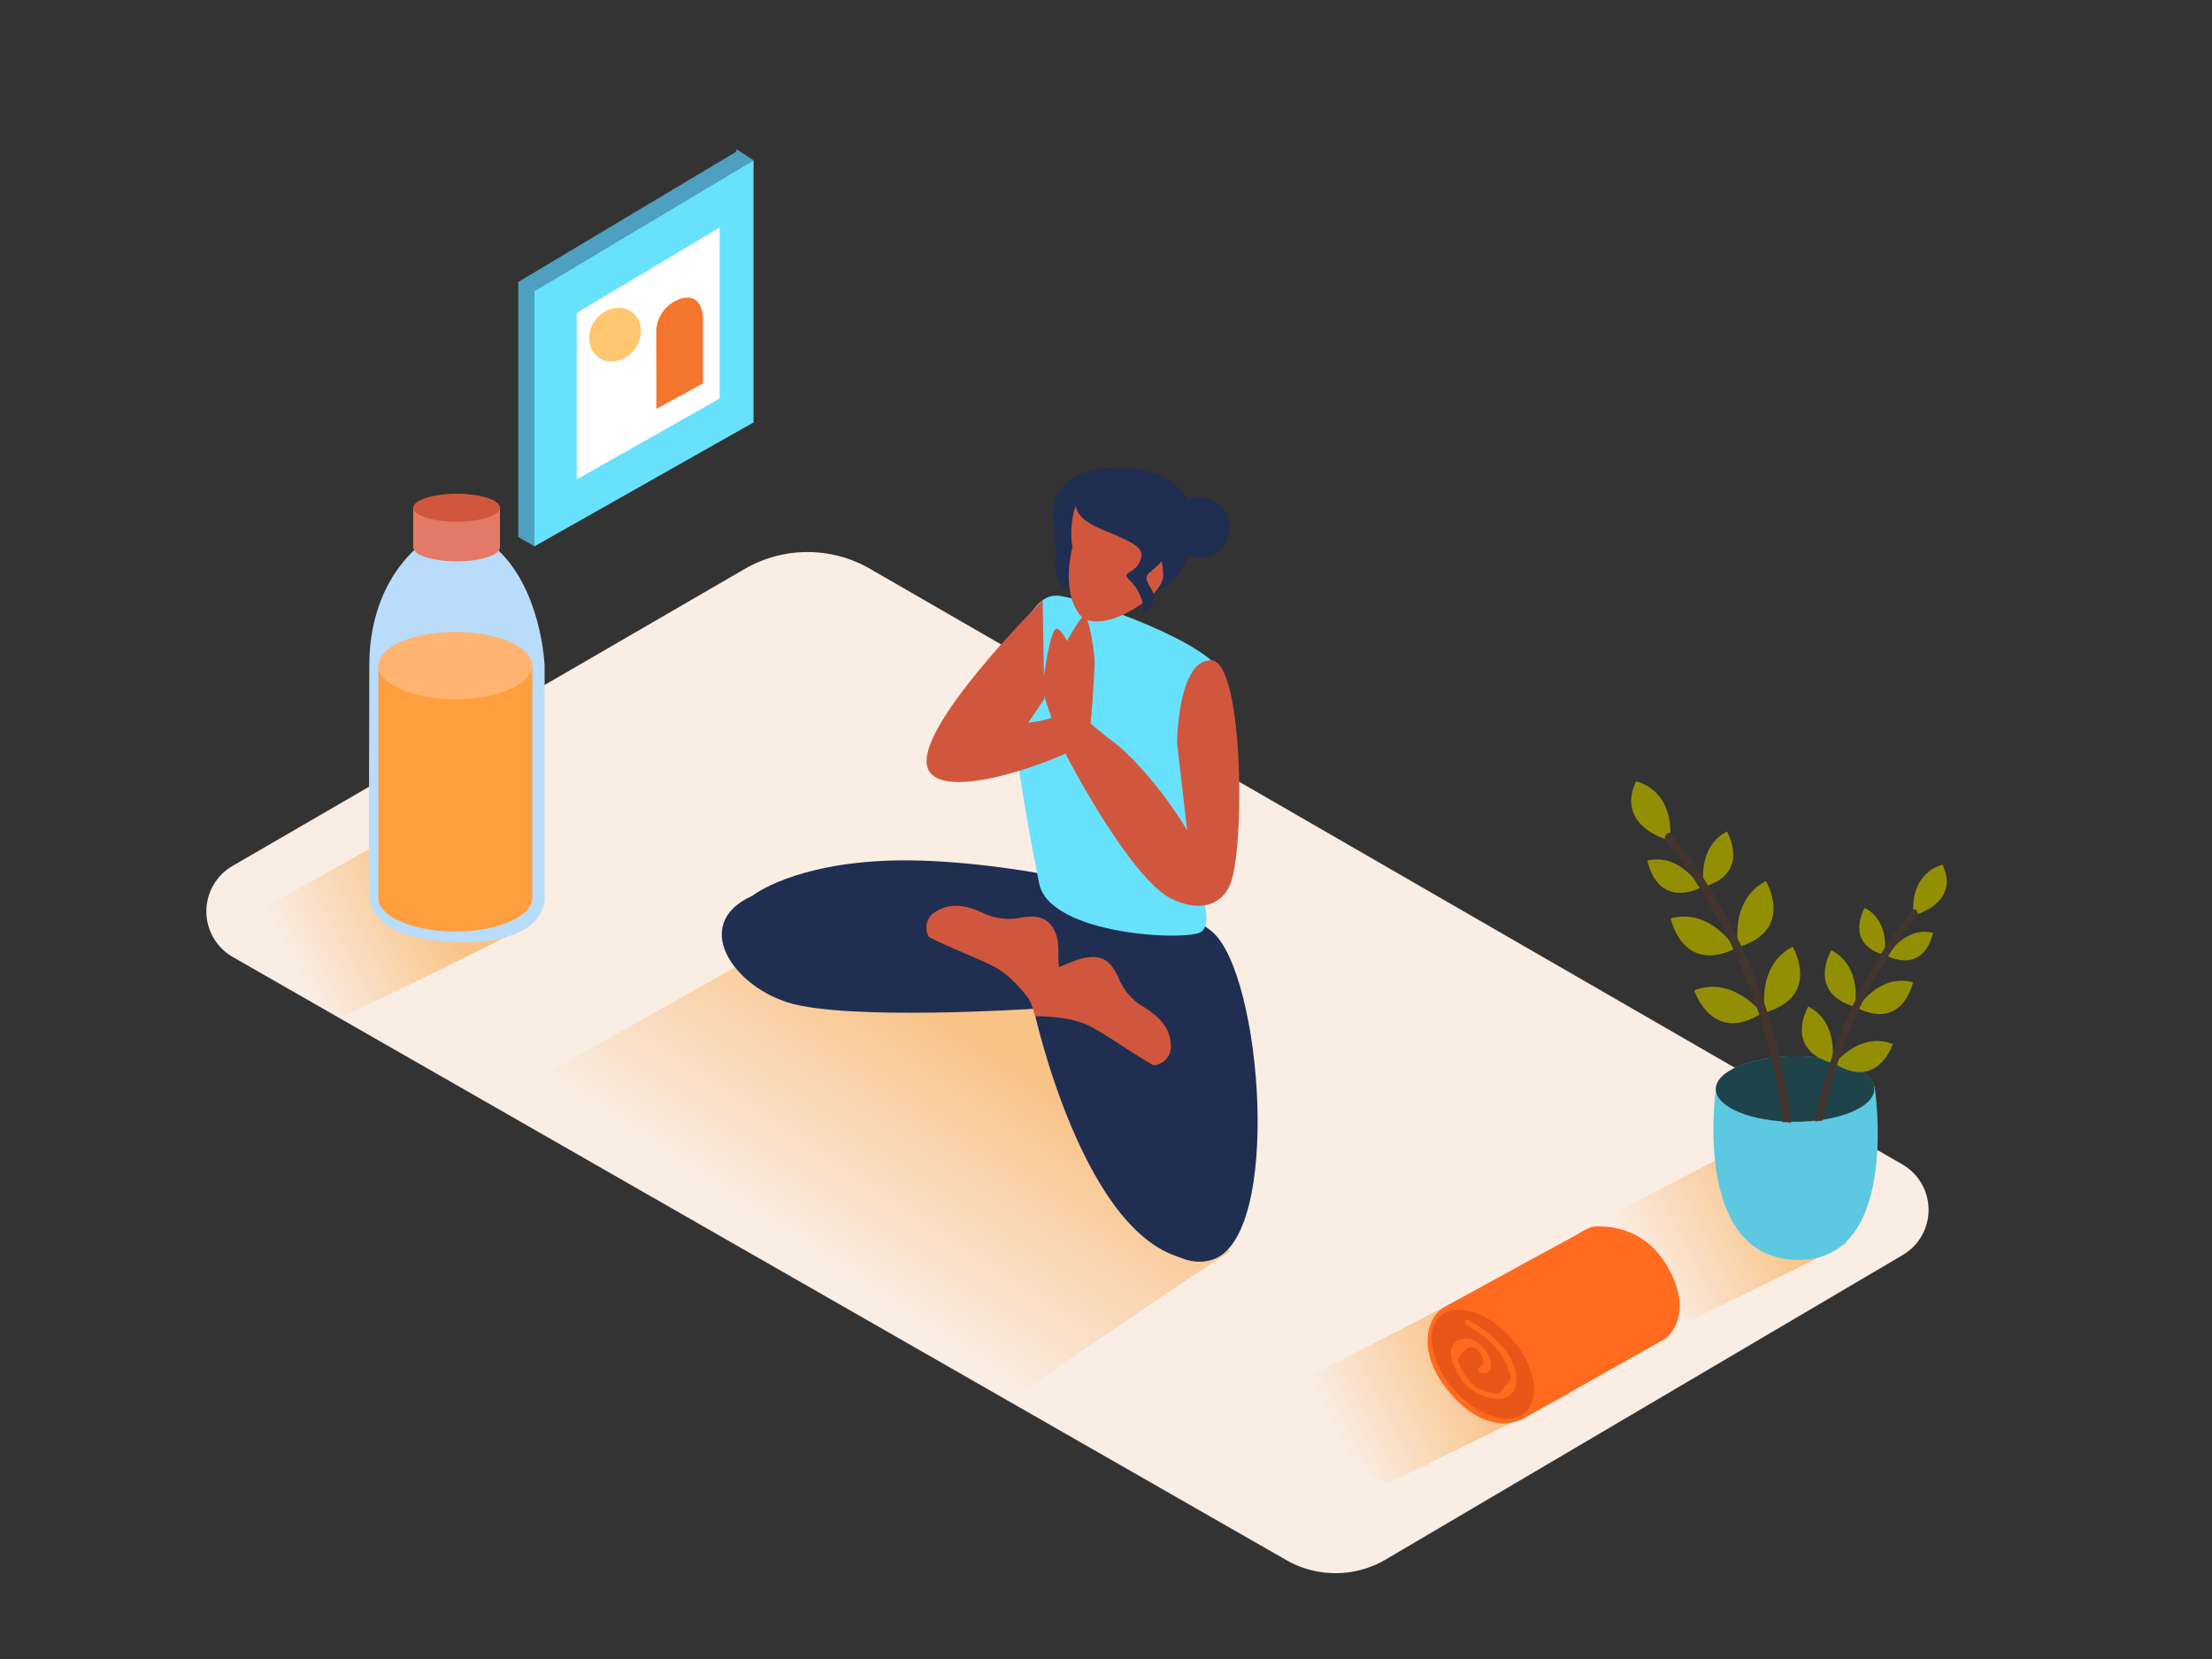 <svg id="Layer_1" data-name="Layer 1" xmlns="http://www.w3.org/2000/svg" xmlns:xlink="http://www.w3.org/1999/xlink" viewBox="0 0 400 300"><rect x="0" y="0" width="400" height="300" fill="#333333" stroke="none"/><defs><linearGradient id="linear-gradient" x1="145.79" y1="228.13" x2="174.84" y2="184.57" gradientUnits="userSpaceOnUse"><stop offset="0.01" stop-color="#f7931e" stop-opacity="0"/><stop offset="0.99" stop-color="#f7931e"/></linearGradient><linearGradient id="linear-gradient-2" x1="53.06" y1="175.15" x2="79.2" y2="161.35" xlink:href="#linear-gradient"/><linearGradient id="linear-gradient-3" x1="241.83" y1="260.22" x2="267.97" y2="246.43" xlink:href="#linear-gradient"/><linearGradient id="linear-gradient-4" x1="296.47" y1="230.75" x2="322.61" y2="216.96" xlink:href="#linear-gradient"/></defs><title>91-100</title><path d="M42.06,156.58l92.63-53.71a22.63,22.63,0,0,1,22.66,0L344,210.56a9.48,9.48,0,0,1,.07,16.39L250.6,282a17.91,17.91,0,0,1-18,.11L42.1,173.06A9.51,9.51,0,0,1,42.06,156.58Z" fill="#faede4"/><path d="M182.7,253,89.62,199.29l56.55-31.82L190.4,175l32,51.35C216.07,230.18,188.91,249,182.7,253Z" opacity="0.48" fill="url(#linear-gradient)"/><path d="M136.15,161.92s7.3-5.8,25.15-6.31,48.73,5.23,57.84,12.82,12.82,55.51,0,59.39S193,200.83,195,187.5s-49.94-11.14-49.94-11.14" fill="#202e51"/><path d="M187.9,159.69s-7.07-34.41-4.73-41.42,4.63-10.57,7.86-10.57,25.49,7.38,29.74,13.54-4,29.74-3.82,35.48,2.34,9.77.42,11.68S189.71,169.24,187.9,159.69Z" fill="#68e1fd"/><path d="M214.67,150.13l-1.82-15.82s.11-15.12,6.2-14.9,6.16,37.43,2.94,41.41c0,0-2.42,5.23-9.93,1.82s-19.12-25.83-19.12-25.83,2.28-4.1,5.35-4.1S209.55,141.59,214.67,150.13Z" fill="#d0573d"/><path d="M186,174s-33.08-17.44-47.55-12.93-6.71,16.83,4,20.2,44.47,1.15,44.47,1.15S188.77,176,186,174Z" fill="#202e51"/><path d="M186.91,182.42s9.07,42.43,28.31,45.35-1.31-49.43-5-52.78" fill="#202e51"/><path d="M206.78,182.08a10.87,10.87,0,0,1-4.61-5.48c-1-2.08-2.24-3.66-4.74-3.54-3.95.18-7.93,3.67-13,3.64.61,2.22,2.06,4.12,2.72,7.06,2.13,0,7.06.19,10.34,2s7.49,4.87,11.1,6.86a3.29,3.29,0,0,0,3.13-3.47C211.73,185.85,209.41,183.65,206.78,182.08Z" fill="#d0573d"/><path d="M177.79,165.1a10.87,10.87,0,0,0,7.11.79c2.27-.34,4.28-.17,5.57,2,2,3.38-.35,6.52,2.47,10.7a15.37,15.37,0,0,0-5.67,3.76c-1.18-1.77-4.08-5.76-7.41-7.49s-8.22-3.52-11.87-5.42a3.29,3.29,0,0,1,1.15-4.54C171.91,163.08,175,163.79,177.79,165.1Z" fill="#d0573d"/><path d="M193.51,107s-3.17-1-2.68-6.12S188.37,90.81,193.27,87s17.49-3.57,21.26,3-.79,15.9-6.15,17" fill="#202e51"/><path d="M195.06,90.65c-.67.35-1.82,4.48-1.12,8.26,0,0-2.1,7.42,1.12,12s15-2.66,15.26-6.58S206.68,84.63,195.06,90.65Z" fill="#d0573d"/><path d="M194,89.3c1.06,1.35-1,3.91,5.35,6.48s7.83,3.46,6.74,5.84-3.61,1.59-1.65,3.47,2.9,5.35,2,6.25c0,0,3.14-2.25,2-4.35s-1.69-2.6-.3-3.69,4.26-3.77,4.16-6.25S204.66,86.45,199,86.74,194,89.3,194,89.3Z" fill="#202e51"/><circle cx="216.94" cy="95.41" r="5.45" fill="#202e51"/><path d="M202.34,135s-5.73-4.39-6.5-5.61.88-5.64,0-7.52-3.54-8.18-4.75-8.18-2.43,8.92-2.54,10.65,4.39,12.49,4.39,12.49" fill="#d0573d"/><path d="M136.26,29l-3.07-2,0,.42L93.73,51V97.08h0l2.92,1.71,1.2-3.85-.38,0,35.87-20.28V31.61l1.85-1Z" fill="#68e1fd"/><path d="M136.26,29l-3.07-2,0,.42L93.73,51V97.08h0l2.92,1.71,1.2-3.85-.38,0,35.87-20.28V31.61l1.85-1Z" fill="#202e51" opacity="0.36"/><polygon points="96.65 52.68 136.26 29.04 136.26 76.39 96.65 98.79 96.65 52.68" fill="#68e1fd"/><polygon points="104.29 56.58 130.14 41.15 130.14 72.06 104.29 86.68 104.29 56.58" fill="#fff"/><path d="M118.7,73.93l8.42-4.59V57.49s0-4.68-4-3.47a6.35,6.35,0,0,0-4.45,6Z" fill="#f4752d"/><ellipse cx="111.23" cy="60.51" rx="5.09" ry="4.43" transform="translate(-4.58 111.72) rotate(-52.4)" fill="#fec770"/><path d="M188.55,108.53s-23.85,23.65-20.72,30.56,28.38-3.56,28.92-5.18,1.19-12.41,1.19-14.14-1.08-8.85-1.94-8.42-4.64,7-5,9.06.11,8.74-.65,9.28-4.42,1-4.42,1l2.91-4.29Z" fill="#d0573d"/><path d="M95.45,167.48a6.14,6.14,0,0,1-1.07-1.75c-3.19-7.92-11.29-12.79-18.51-17.32l-38,21.36,24.32,14C73.34,178.45,84.39,172.95,95.45,167.48Z" opacity="0.48" fill="url(#linear-gradient-2)"/><path d="M75.78,98.77s-9,6.36-9,21.59-.17,41,0,42,.68,7.82,16.53,8,15.17-8,15.17-8v-42s-.51-14.26-9.2-21.59Z" fill="#b9dcfa"/><polyline points="74.73 91.82 74.73 98.98 90.41 98.98 90.41 91.82" fill="#e57967"/><ellipse cx="82.57" cy="91.82" rx="7.84" ry="2.53" fill="#d0573d"/><ellipse cx="82.57" cy="98.98" rx="7.84" ry="2.53" fill="#e57967"/><polyline points="68.42 120.36 68.42 162.37 96.25 162.37 96.25 120.36" fill="#ff9e3e"/><ellipse cx="82.33" cy="162.37" rx="13.92" ry="6.08" fill="#ff9e3e"/><ellipse cx="82.33" cy="120.36" rx="13.92" ry="6.08" fill="#ffb471"/><path d="M283.95,252a6.14,6.14,0,0,1-1.07-1.75c-3.19-7.92-9.77-11.84-17-16.37L226.4,254.33l24.32,14C261.84,263,272.89,257.51,283.95,252Z" opacity="0.48" fill="url(#linear-gradient-3)"/><path d="M260.31,237a12.82,12.82,0,0,1,2.2-1.36l14.12-7.74,5.54-3,2.77-1.52a23.33,23.33,0,0,1,2.58-1.41,5.85,5.85,0,0,1,2-.18,14.41,14.41,0,0,1,2.52.26,13.47,13.47,0,0,1,6.25,3,15.42,15.42,0,0,1,3.32,4.12c5.06,8.94-.47,12.91-.47,12.91L275.8,256.35s-6.51,4.37-14.14-5.11c-2.66-3.3-4.6-8-2.79-12.19A5.35,5.35,0,0,1,260.31,237Z" fill="#ff6a1e"/><ellipse cx="268.15" cy="246.68" rx="6.96" ry="11.6" transform="translate(-96.08 237.32) rotate(-41.14)" fill="#e85718"/><path d="M265.64,238.73c-.56-.32-1,.56-.47.88a21.06,21.06,0,0,1,5,3.77,12.71,12.71,0,0,1,1.83,2.49,10,10,0,0,1,.87,2.1,1.81,1.81,0,0,1-.8,2.65q-.67,2-2.5,1.18a6.32,6.32,0,0,1-2.25-.7,7.16,7.16,0,0,1-2.48-2.62,8.13,8.13,0,0,1-1.22-2.73q2.43-3.68,4-1.1a2.22,2.22,0,0,1,.25,2.57c-.6-.22-.82.76-.22,1,1.34.49,2.22-.63,1.93-2a6.05,6.05,0,0,0-3.42-4,2.8,2.8,0,0,0-3.73,1.71c-.49,1.91,1.32,4.94,2.5,6.36,2,2.46,8.8,4.63,9.24-.24C274.63,245,269.49,241,265.64,238.73Z" fill="#ff6a1e"/><path d="M316.47,209.41a5.31,5.31,0,0,1-2.1-1.7l-33.3,17.21,24.32,14c9.54-4.59,19-9.29,28.51-14C330.32,218,323.4,212.72,316.47,209.41Z" opacity="0.48" fill="url(#linear-gradient-4)"/><path d="M310.3,196.94s-4.51,30.78,14.88,30.89c18.62.1,13.82-31.26,13.82-31.26S325.46,184.79,310.3,196.94Z" fill="#68e1fd"/><path d="M310.3,196.94s-4.51,30.78,14.88,30.89c18.62.1,13.82-31.26,13.82-31.26S325.46,184.79,310.3,196.94Z" opacity="0.11"/><ellipse cx="324.6" cy="196.94" rx="14.33" ry="5.92" fill="#68e1fd"/><ellipse cx="324.6" cy="196.94" rx="14.33" ry="5.92" opacity="0.7"/><path d="M302,152s-10-2.4-6.15-10.71C295.9,141.28,302.77,142.64,302,152Z" fill="#938f05"/><path d="M308.12,160.36s-1.38-7.1,4.16-10C312.28,150.4,316.74,157.83,308.12,160.36Z" fill="#938f05"/><path d="M314.34,171.25s-1.65-8.49,5-11.92C319.32,159.33,324.66,168.23,314.34,171.25Z" fill="#938f05"/><path d="M319.17,183.11s-1.65-8.49,5-11.92C324.15,171.19,329.48,180.08,319.17,183.11Z" fill="#938f05"/><path d="M307.52,160.55s-3.52-6.32-9.61-4.93C297.91,155.63,299.3,164.18,307.52,160.55Z" fill="#938f05"/><path d="M313.83,171.51s-4.51-7.39-11.72-5.44C302.11,166.07,304.17,176.23,313.83,171.51Z" fill="#938f05"/><path d="M318.62,183.21s-5.29-6.85-12.25-4.12C306.37,179.09,309.54,189,318.62,183.21Z" fill="#938f05"/><path d="M322.35,202.92h.14a6.9,6.9,0,0,1,1.4.11.69.69,0,0,0,0-.14,102.38,102.38,0,0,0-21.53-52c-.62-.78-1.72.32-1.1,1.1a100.5,100.5,0,0,1,21.08,50.87Z" fill="#42352f"/><path d="M346,165.54s8.57-2.06,5.28-9.18C351.26,156.36,345.37,157.53,346,165.54Z" fill="#938f05"/><path d="M340.77,172.73s1.19-6.09-3.57-8.55C337.2,164.18,333.38,170.56,340.77,172.73Z" fill="#938f05"/><path d="M335.43,182.07s1.42-7.29-4.27-10.23C331.16,171.84,326.59,179.48,335.43,182.07Z" fill="#938f05"/><path d="M331.29,192.24S332.71,185,327,182C327,182,322.45,189.65,331.29,192.24Z" fill="#938f05"/><path d="M341.29,172.9s3-5.42,8.24-4.23C349.53,168.67,348.34,176,341.29,172.9Z" fill="#938f05"/><path d="M335.88,182.3s3.87-6.34,10.05-4.67C345.93,177.63,344.16,186.35,335.88,182.3Z" fill="#938f05"/><path d="M331.77,192.33s4.54-5.87,10.51-3.53C342.28,188.8,339.56,197.27,331.77,192.33Z" fill="#938f05"/><path d="M345.71,164.64a87.78,87.78,0,0,0-17.49,38.17c.45-.07.92-.14,1.38-.18a86.21,86.21,0,0,1,17-37C347.18,164.91,346.24,164,345.71,164.64Z" fill="#42352f"/></svg>